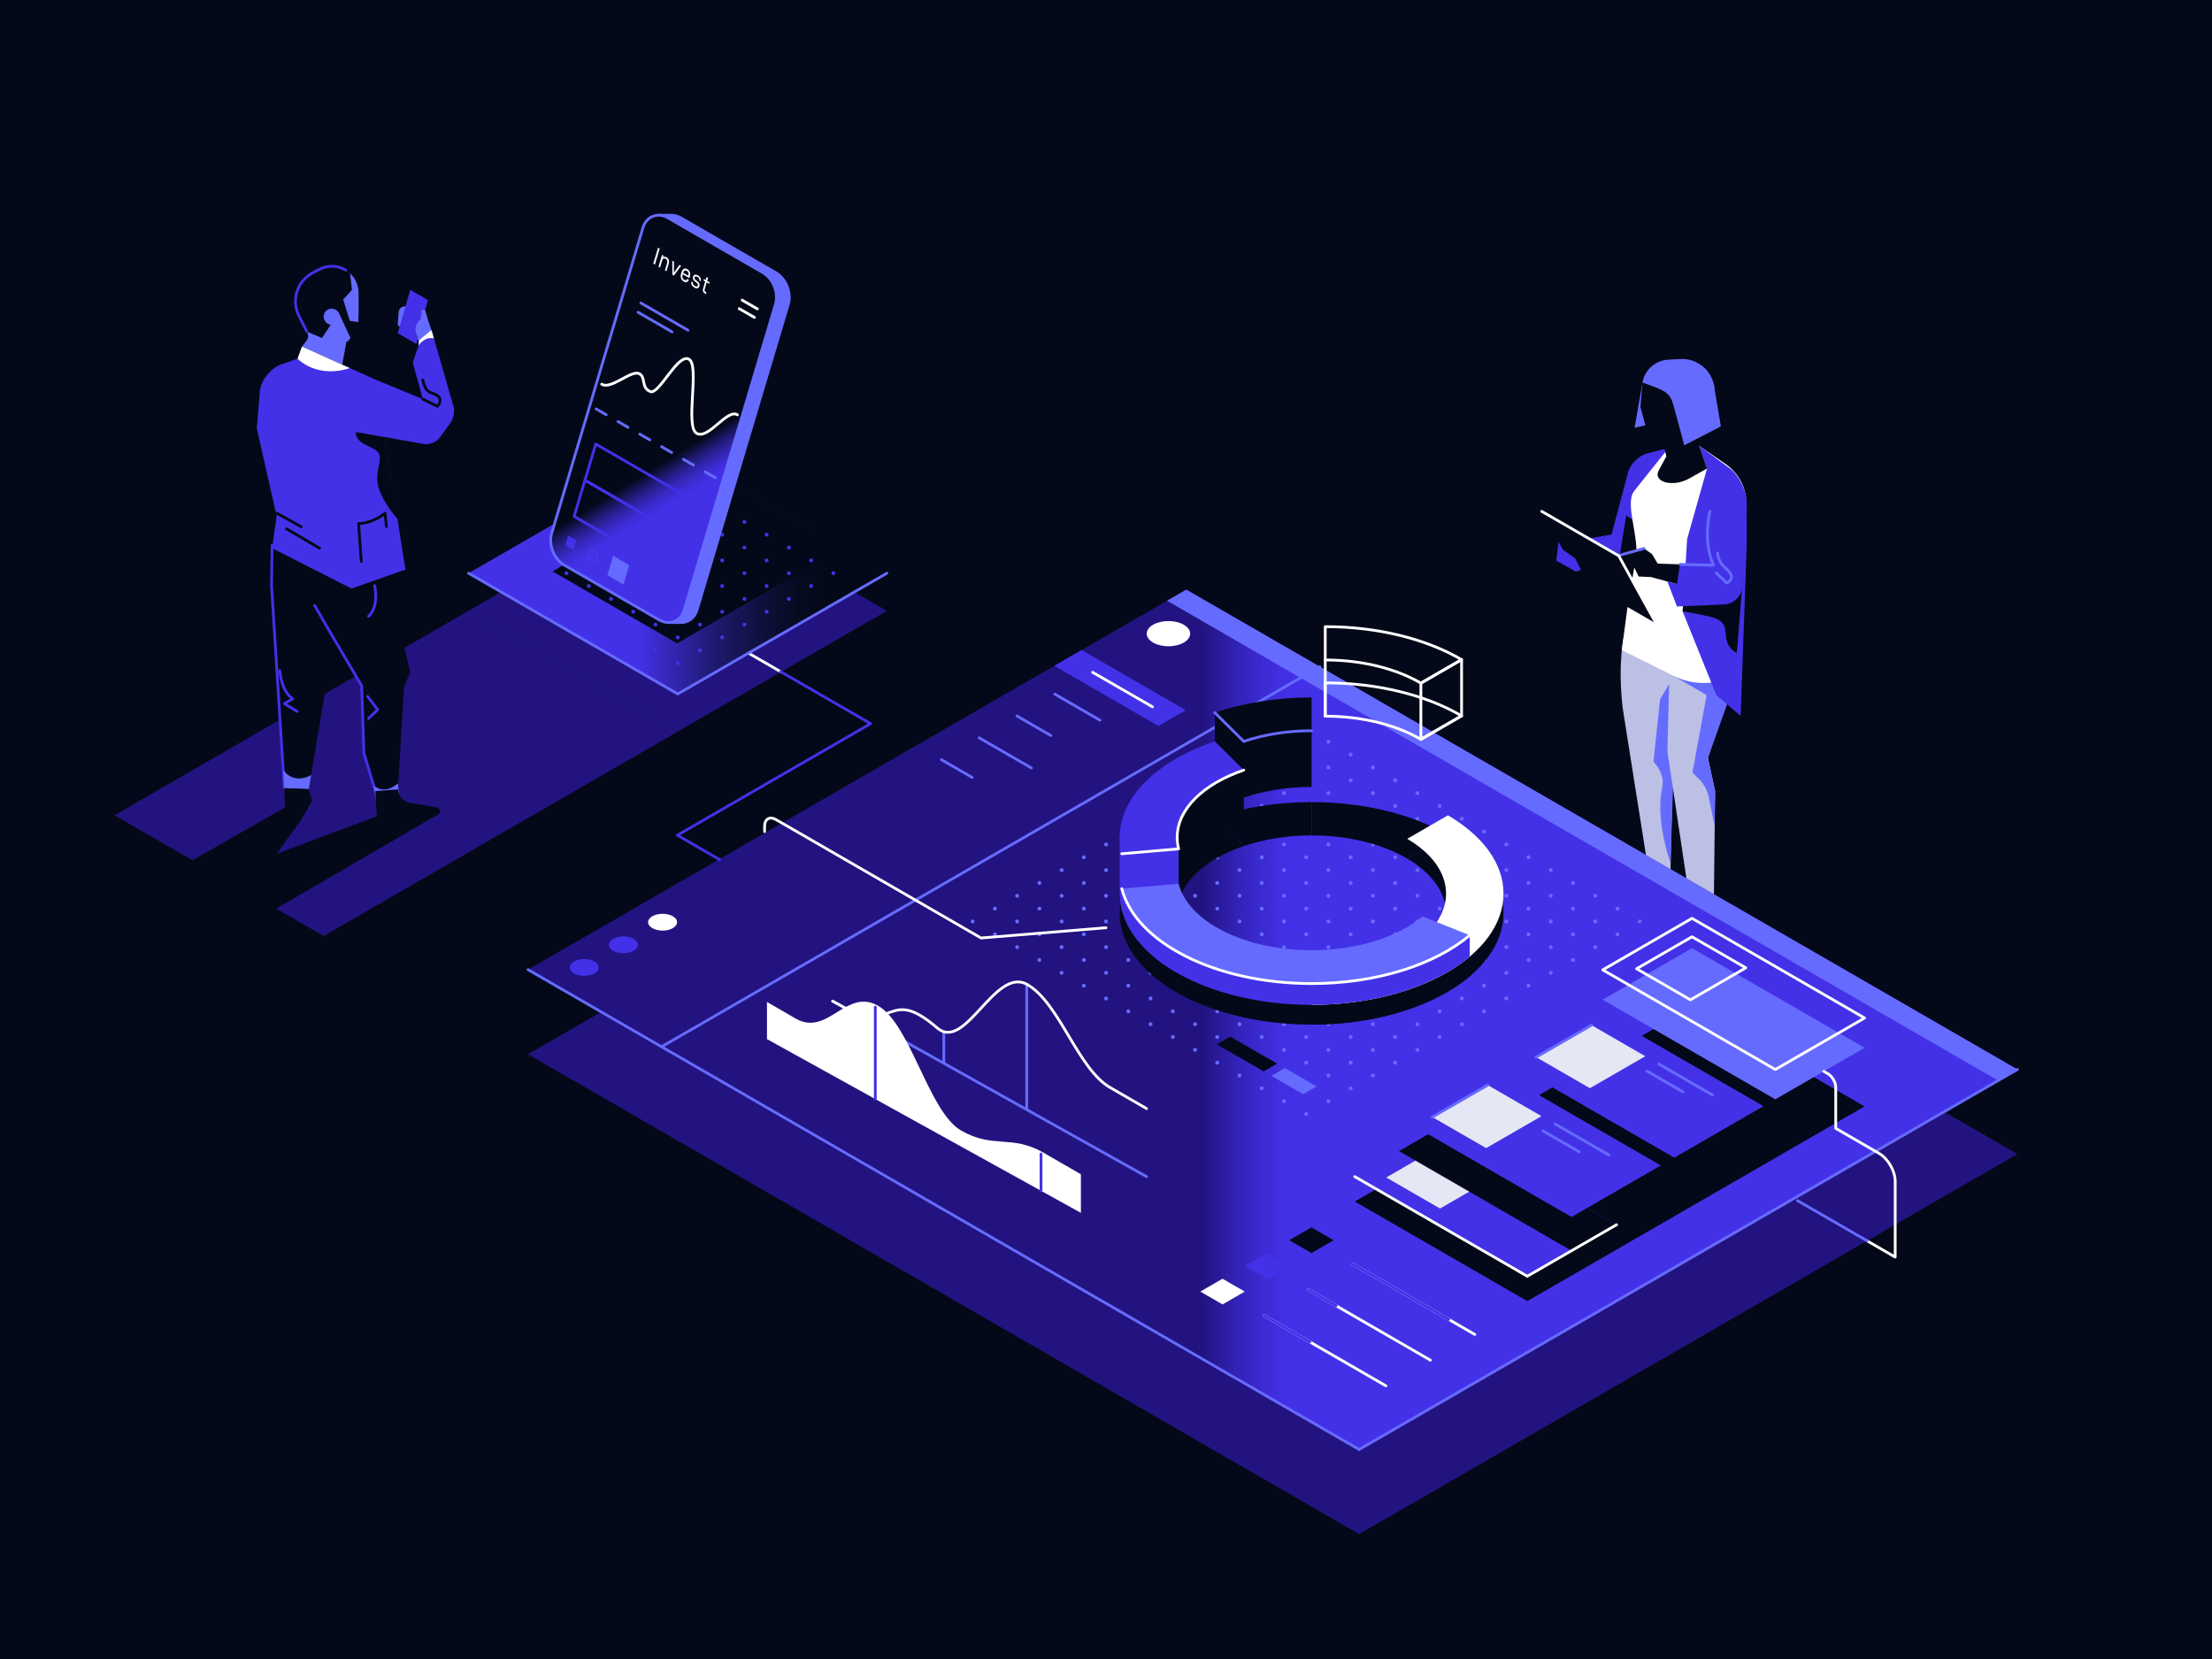 <?xml version="1.0" encoding="UTF-8"?>
<svg xmlns="http://www.w3.org/2000/svg" width="800" height="600" xmlns:xlink="http://www.w3.org/1999/xlink" viewBox="0 0 800 600">
  <defs>
    <linearGradient id="linear-gradient" x1="434.98" y1="368.74" x2="469.08" y2="368.74" gradientUnits="userSpaceOnUse">
      <stop offset="0" stop-color="#221380"/>
      <stop offset=".11" stop-color="#271892"/>
      <stop offset=".37" stop-color="#3322b7"/>
      <stop offset=".62" stop-color="#3c2ad2"/>
      <stop offset=".83" stop-color="#412fe2"/>
      <stop offset="1" stop-color="#4331e8"/>
    </linearGradient>
    <linearGradient id="linear-gradient-2" x1="230.92" y1="207.31" x2="382.2" y2="207.31" gradientUnits="userSpaceOnUse">
      <stop offset="0" stop-color="#4331e8"/>
      <stop offset=".05" stop-color="#4331e8" stop-opacity=".83"/>
      <stop offset=".13" stop-color="#4331e8" stop-opacity=".58"/>
      <stop offset=".2" stop-color="#4331e8" stop-opacity=".37"/>
      <stop offset=".28" stop-color="#4331e8" stop-opacity=".21"/>
      <stop offset=".34" stop-color="#4331e8" stop-opacity=".09"/>
      <stop offset=".4" stop-color="#4331e8" stop-opacity=".02"/>
      <stop offset=".45" stop-color="#4331e8" stop-opacity="0"/>
    </linearGradient>
    <linearGradient id="linear-gradient-3" x1="1453.1" y1="162.66" x2="1444.96" y2="175.83" gradientTransform="translate(1700) rotate(-180) scale(1 -1)" gradientUnits="userSpaceOnUse">
      <stop offset="0" stop-color="#040919"/>
      <stop offset=".05" stop-color="#080c28"/>
      <stop offset=".24" stop-color="#1a1762"/>
      <stop offset=".42" stop-color="#282092"/>
      <stop offset=".59" stop-color="#3427b7"/>
      <stop offset=".75" stop-color="#3c2cd2"/>
      <stop offset=".89" stop-color="#412fe2"/>
      <stop offset="1" stop-color="#4331e8"/>
    </linearGradient>
    <linearGradient id="linear-gradient-4" x1="1453.71" y1="78.83" x2="1453.7" y2="78.84" xlink:href="#linear-gradient-3"/>
  </defs>
  <g id="BG">
    <rect width="800" height="600" fill="#040919"/>
  </g>
  <g id="Dark">
    <g>
      <polygon points="491.54 524.23 217.45 365.99 190.96 381.28 491.54 554.83 729.62 417.37 703.12 402.08 491.54 524.23" fill="#221380"/>
      <g>
        <polygon points="429.04 213.24 190.96 350.69 491.54 524.23 729.62 386.78 429.04 213.24" fill="url(#linear-gradient)"/>
        <line x1="239.25" y1="378.57" x2="477.32" y2="241.12" fill="none" stroke="#666bff" stroke-linecap="round" stroke-linejoin="round"/>
        <polygon points="429.04 213.24 422.07 217.26 722.65 390.8 729.62 386.78 429.04 213.24" fill="#666bff"/>
        <line x1="491.54" y1="524.23" x2="190.96" y2="350.69" fill="none" stroke="#666bff" stroke-linecap="round" stroke-linejoin="round"/>
        <line x1="729.62" y1="386.78" x2="491.54" y2="524.23" fill="none" stroke="#666bff" stroke-linecap="round" stroke-linejoin="round"/>
      </g>
      <g>
        <circle cx="408.07" cy="328.62" r=".7" fill="#666bff"/>
        <circle cx="416.12" cy="333.26" r=".7" fill="#666bff"/>
        <circle cx="408.07" cy="337.91" r=".7" fill="#666bff"/>
        <circle cx="424.16" cy="337.91" r=".7" fill="#666bff"/>
        <circle cx="416.12" cy="342.55" r=".7" fill="#666bff"/>
        <circle cx="408.07" cy="347.19" r=".7" fill="#666bff"/>
        <circle cx="432.2" cy="342.55" r=".7" fill="#666bff"/>
        <circle cx="424.16" cy="347.19" r=".7" fill="#666bff"/>
        <circle cx="416.12" cy="351.83" r=".7" fill="#666bff"/>
        <circle cx="408.07" cy="356.48" r=".7" fill="#666bff"/>
        <circle cx="432.2" cy="351.83" r=".7" fill="#666bff"/>
        <circle cx="424.16" cy="356.48" r=".7" fill="#666bff"/>
        <circle cx="440.24" cy="347.19" r=".7" fill="#666bff"/>
        <circle cx="416.12" cy="361.12" r=".7" fill="#666bff"/>
        <circle cx="408.07" cy="365.76" r=".7" fill="#666bff"/>
        <circle cx="400.03" cy="333.26" r=".7" fill="#666bff"/>
        <circle cx="424.16" cy="319.34" r=".7" fill="#666bff"/>
        <circle cx="432.2" cy="323.98" r=".7" fill="#666bff"/>
        <circle cx="424.16" cy="328.62" r=".7" fill="#666bff"/>
        <circle cx="440.24" cy="328.62" r=".7" fill="#666bff"/>
        <circle cx="432.2" cy="333.26" r=".7" fill="#666bff"/>
        <circle cx="448.28" cy="333.26" r=".7" fill="#666bff"/>
        <circle cx="440.24" cy="337.91" r=".7" fill="#666bff"/>
        <circle cx="448.28" cy="342.55" r=".7" fill="#666bff"/>
        <circle cx="456.32" cy="337.91" r=".7" fill="#666bff"/>
        <circle cx="416.12" cy="323.98" r=".7" fill="#666bff"/>
        <circle cx="440.24" cy="319.34" r=".7" fill="#666bff"/>
        <circle cx="448.28" cy="323.98" r=".7" fill="#666bff"/>
        <circle cx="456.32" cy="328.62" r=".7" fill="#666bff"/>
        <circle cx="464.36" cy="333.26" r=".7" fill="#666bff"/>
        <circle cx="440.24" cy="356.48" r=".7" fill="#666bff"/>
        <circle cx="432.2" cy="361.12" r=".7" fill="#666bff"/>
        <circle cx="448.28" cy="351.83" r=".7" fill="#666bff"/>
        <circle cx="424.16" cy="365.76" r=".7" fill="#666bff"/>
        <circle cx="416.12" cy="370.41" r=".7" fill="#666bff"/>
        <circle cx="456.32" cy="347.19" r=".7" fill="#666bff"/>
        <circle cx="464.36" cy="342.55" r=".7" fill="#666bff"/>
        <circle cx="472.41" cy="337.91" r=".7" fill="#666bff"/>
        <circle cx="448.28" cy="361.12" r=".7" fill="#666bff"/>
        <circle cx="440.24" cy="365.76" r=".7" fill="#666bff"/>
        <circle cx="456.32" cy="356.48" r=".7" fill="#666bff"/>
        <circle cx="432.2" cy="370.41" r=".7" fill="#666bff"/>
        <circle cx="424.16" cy="375.05" r=".7" fill="#666bff"/>
        <circle cx="464.36" cy="351.83" r=".7" fill="#666bff"/>
        <circle cx="472.41" cy="347.19" r=".7" fill="#666bff"/>
        <circle cx="480.45" cy="342.55" r=".7" fill="#666bff"/>
        <circle cx="456.32" cy="365.76" r=".7" fill="#666bff"/>
        <circle cx="448.28" cy="370.41" r=".7" fill="#666bff"/>
        <circle cx="464.36" cy="361.12" r=".7" fill="#666bff"/>
        <circle cx="440.24" cy="375.05" r=".7" fill="#666bff"/>
        <circle cx="432.2" cy="379.69" r=".7" fill="#666bff"/>
        <circle cx="472.41" cy="356.48" r=".7" fill="#666bff"/>
        <circle cx="480.45" cy="351.83" r=".7" fill="#666bff"/>
        <circle cx="488.49" cy="347.19" r=".7" fill="#666bff"/>
        <circle cx="464.36" cy="370.41" r=".7" fill="#666bff"/>
        <circle cx="456.32" cy="375.05" r=".7" fill="#666bff"/>
        <circle cx="472.41" cy="365.76" r=".7" fill="#666bff"/>
        <circle cx="448.28" cy="379.69" r=".7" fill="#666bff"/>
        <circle cx="440.24" cy="384.33" r=".7" fill="#666bff"/>
        <circle cx="480.45" cy="361.12" r=".7" fill="#666bff"/>
        <circle cx="488.49" cy="356.48" r=".7" fill="#666bff"/>
        <circle cx="496.53" cy="351.83" r=".7" fill="#666bff"/>
        <circle cx="472.41" cy="375.05" r=".7" fill="#666bff"/>
        <circle cx="464.36" cy="379.69" r=".7" fill="#666bff"/>
        <circle cx="480.45" cy="370.41" r=".7" fill="#666bff"/>
        <circle cx="456.32" cy="384.33" r=".7" fill="#666bff"/>
        <circle cx="448.28" cy="388.98" r=".7" fill="#666bff"/>
        <circle cx="488.49" cy="365.76" r=".7" fill="#666bff"/>
        <circle cx="496.53" cy="361.12" r=".7" fill="#666bff"/>
        <circle cx="504.57" cy="356.48" r=".7" fill="#666bff"/>
        <circle cx="480.45" cy="379.69" r=".7" fill="#666bff"/>
        <circle cx="472.41" cy="384.33" r=".7" fill="#666bff"/>
        <circle cx="488.49" cy="375.05" r=".7" fill="#666bff"/>
        <circle cx="464.36" cy="388.98" r=".7" fill="#666bff"/>
        <circle cx="456.32" cy="393.62" r=".7" fill="#666bff"/>
        <circle cx="496.53" cy="370.41" r=".7" fill="#666bff"/>
        <circle cx="504.57" cy="365.76" r=".7" fill="#666bff"/>
        <circle cx="512.61" cy="361.12" r=".7" fill="#666bff"/>
        <circle cx="488.49" cy="384.33" r=".7" fill="#666bff"/>
        <circle cx="480.45" cy="388.98" r=".7" fill="#666bff"/>
        <circle cx="496.53" cy="379.69" r=".7" fill="#666bff"/>
        <circle cx="472.41" cy="393.62" r=".7" fill="#666bff"/>
        <circle cx="464.36" cy="398.26" r=".7" fill="#666bff"/>
        <circle cx="504.57" cy="375.05" r=".7" fill="#666bff"/>
        <circle cx="512.61" cy="370.41" r=".7" fill="#666bff"/>
        <circle cx="520.65" cy="365.76" r=".7" fill="#666bff"/>
        <circle cx="496.53" cy="388.98" r=".7" fill="#666bff"/>
        <circle cx="488.49" cy="393.62" r=".7" fill="#666bff"/>
        <circle cx="504.57" cy="384.33" r=".7" fill="#666bff"/>
        <circle cx="480.45" cy="398.26" r=".7" fill="#666bff"/>
        <circle cx="472.41" cy="402.9" r=".7" fill="#666bff"/>
        <circle cx="512.61" cy="379.69" r=".7" fill="#666bff"/>
        <circle cx="520.65" cy="375.05" r=".7" fill="#666bff"/>
        <circle cx="528.7" cy="370.41" r=".7" fill="#666bff"/>
        <circle cx="536.74" cy="365.76" r=".7" fill="#666bff"/>
        <circle cx="432.2" cy="314.69" r=".7" fill="#666bff"/>
        <circle cx="391.99" cy="337.91" r=".7" fill="#666bff"/>
        <circle cx="400.03" cy="342.55" r=".7" fill="#666bff"/>
        <circle cx="383.95" cy="342.55" r=".7" fill="#666bff"/>
        <circle cx="391.99" cy="347.19" r=".7" fill="#666bff"/>
        <circle cx="400.03" cy="351.83" r=".7" fill="#666bff"/>
        <circle cx="383.95" cy="351.83" r=".7" fill="#666bff"/>
        <circle cx="391.99" cy="356.48" r=".7" fill="#666bff"/>
        <circle cx="375.91" cy="347.19" r=".7" fill="#666bff"/>
        <circle cx="400.03" cy="361.12" r=".7" fill="#666bff"/>
        <circle cx="383.95" cy="333.26" r=".7" fill="#666bff"/>
        <circle cx="375.91" cy="337.91" r=".7" fill="#666bff"/>
        <circle cx="400.03" cy="323.98" r=".7" fill="#666bff"/>
        <circle cx="391.99" cy="328.62" r=".7" fill="#666bff"/>
        <circle cx="408.07" cy="319.34" r=".7" fill="#666bff"/>
        <circle cx="367.87" cy="342.55" r=".7" fill="#666bff"/>
        <circle cx="383.95" cy="314.69" r=".7" fill="#666bff"/>
        <circle cx="375.91" cy="319.34" r=".7" fill="#666bff"/>
        <circle cx="367.87" cy="323.98" r=".7" fill="#666bff"/>
        <circle cx="359.83" cy="328.62" r=".7" fill="#666bff"/>
        <circle cx="383.95" cy="323.98" r=".7" fill="#666bff"/>
        <circle cx="375.91" cy="328.62" r=".7" fill="#666bff"/>
        <circle cx="391.99" cy="319.34" r=".7" fill="#666bff"/>
        <circle cx="367.87" cy="333.26" r=".7" fill="#666bff"/>
        <circle cx="359.83" cy="337.91" r=".7" fill="#666bff"/>
        <circle cx="416.12" cy="314.69" r=".7" fill="#666bff"/>
        <circle cx="400.03" cy="305.41" r=".7" fill="#666bff"/>
        <circle cx="391.99" cy="310.05" r=".7" fill="#666bff"/>
        <circle cx="400.03" cy="314.69" r=".7" fill="#666bff"/>
        <circle cx="408.07" cy="310.05" r=".7" fill="#666bff"/>
        <circle cx="424.16" cy="310.05" r=".7" fill="#666bff"/>
        <circle cx="408.07" cy="300.76" r=".7" fill="#666bff"/>
        <circle cx="416.12" cy="305.41" r=".7" fill="#666bff"/>
        <circle cx="351.78" cy="333.26" r=".7" fill="#666bff"/>
        <circle cx="472.41" cy="291.48" r=".7" fill="#666bff"/>
        <circle cx="480.45" cy="296.12" r=".7" fill="#666bff"/>
        <circle cx="472.41" cy="300.76" r=".7" fill="#666bff"/>
        <circle cx="488.49" cy="300.76" r=".7" fill="#666bff"/>
        <circle cx="480.45" cy="305.41" r=".7" fill="#666bff"/>
        <circle cx="472.41" cy="310.05" r=".7" fill="#666bff"/>
        <circle cx="496.53" cy="305.41" r=".7" fill="#666bff"/>
        <circle cx="488.49" cy="310.05" r=".7" fill="#666bff"/>
        <circle cx="480.45" cy="314.69" r=".7" fill="#666bff"/>
        <circle cx="472.41" cy="319.34" r=".7" fill="#666bff"/>
        <circle cx="496.53" cy="314.69" r=".7" fill="#666bff"/>
        <circle cx="488.49" cy="319.34" r=".7" fill="#666bff"/>
        <circle cx="504.57" cy="310.05" r=".7" fill="#666bff"/>
        <circle cx="480.45" cy="323.98" r=".7" fill="#666bff"/>
        <circle cx="472.41" cy="328.62" r=".7" fill="#666bff"/>
        <circle cx="464.36" cy="296.12" r=".7" fill="#666bff"/>
        <circle cx="488.49" cy="282.19" r=".7" fill="#666bff"/>
        <circle cx="496.53" cy="286.84" r=".7" fill="#666bff"/>
        <circle cx="488.49" cy="291.48" r=".7" fill="#666bff"/>
        <circle cx="504.57" cy="291.48" r=".7" fill="#666bff"/>
        <circle cx="496.53" cy="296.12" r=".7" fill="#666bff"/>
        <circle cx="512.61" cy="296.12" r=".7" fill="#666bff"/>
        <circle cx="504.57" cy="300.76" r=".7" fill="#666bff"/>
        <circle cx="512.61" cy="305.41" r=".7" fill="#666bff"/>
        <circle cx="520.65" cy="300.76" r=".7" fill="#666bff"/>
        <circle cx="480.45" cy="286.84" r=".7" fill="#666bff"/>
        <circle cx="504.57" cy="282.19" r=".7" fill="#666bff"/>
        <circle cx="512.61" cy="286.84" r=".7" fill="#666bff"/>
        <circle cx="520.65" cy="291.48" r=".7" fill="#666bff"/>
        <circle cx="528.7" cy="296.12" r=".7" fill="#666bff"/>
        <circle cx="504.57" cy="319.34" r=".7" fill="#666bff"/>
        <circle cx="496.53" cy="323.98" r=".7" fill="#666bff"/>
        <circle cx="512.61" cy="314.69" r=".7" fill="#666bff"/>
        <circle cx="488.49" cy="328.62" r=".7" fill="#666bff"/>
        <circle cx="480.45" cy="333.26" r=".7" fill="#666bff"/>
        <circle cx="520.65" cy="310.05" r=".7" fill="#666bff"/>
        <circle cx="528.7" cy="305.41" r=".7" fill="#666bff"/>
        <circle cx="536.74" cy="300.76" r=".7" fill="#666bff"/>
        <circle cx="512.61" cy="323.98" r=".7" fill="#666bff"/>
        <circle cx="504.57" cy="328.62" r=".7" fill="#666bff"/>
        <circle cx="520.65" cy="319.34" r=".7" fill="#666bff"/>
        <circle cx="496.53" cy="333.26" r=".7" fill="#666bff"/>
        <circle cx="488.49" cy="337.91" r=".7" fill="#666bff"/>
        <circle cx="528.7" cy="314.69" r=".7" fill="#666bff"/>
        <circle cx="536.74" cy="310.05" r=".7" fill="#666bff"/>
        <circle cx="544.78" cy="305.41" r=".7" fill="#666bff"/>
        <circle cx="520.65" cy="328.62" r=".7" fill="#666bff"/>
        <circle cx="512.61" cy="333.26" r=".7" fill="#666bff"/>
        <circle cx="528.7" cy="323.98" r=".7" fill="#666bff"/>
        <circle cx="504.57" cy="337.91" r=".7" fill="#666bff"/>
        <circle cx="496.53" cy="342.55" r=".7" fill="#666bff"/>
        <circle cx="536.74" cy="319.34" r=".7" fill="#666bff"/>
        <circle cx="544.78" cy="314.69" r=".7" fill="#666bff"/>
        <circle cx="552.82" cy="310.05" r=".7" fill="#666bff"/>
        <circle cx="528.7" cy="333.26" r=".7" fill="#666bff"/>
        <circle cx="520.65" cy="337.91" r=".7" fill="#666bff"/>
        <circle cx="536.74" cy="328.62" r=".7" fill="#666bff"/>
        <circle cx="512.61" cy="342.55" r=".7" fill="#666bff"/>
        <circle cx="504.57" cy="347.19" r=".7" fill="#666bff"/>
        <circle cx="544.78" cy="323.98" r=".7" fill="#666bff"/>
        <circle cx="552.82" cy="319.34" r=".7" fill="#666bff"/>
        <circle cx="560.86" cy="314.69" r=".7" fill="#666bff"/>
        <circle cx="536.74" cy="337.91" r=".7" fill="#666bff"/>
        <circle cx="528.7" cy="342.55" r=".7" fill="#666bff"/>
        <circle cx="544.78" cy="333.26" r=".7" fill="#666bff"/>
        <circle cx="520.65" cy="347.19" r=".7" fill="#666bff"/>
        <circle cx="512.61" cy="351.83" r=".7" fill="#666bff"/>
        <circle cx="552.82" cy="328.62" r=".7" fill="#666bff"/>
        <circle cx="560.86" cy="323.98" r=".7" fill="#666bff"/>
        <circle cx="568.9" cy="319.34" r=".7" fill="#666bff"/>
        <circle cx="544.78" cy="342.55" r=".7" fill="#666bff"/>
        <circle cx="536.74" cy="347.19" r=".7" fill="#666bff"/>
        <circle cx="552.82" cy="337.91" r=".7" fill="#666bff"/>
        <circle cx="528.7" cy="351.83" r=".7" fill="#666bff"/>
        <circle cx="520.65" cy="356.48" r=".7" fill="#666bff"/>
        <circle cx="560.86" cy="333.26" r=".7" fill="#666bff"/>
        <circle cx="568.9" cy="328.62" r=".7" fill="#666bff"/>
        <circle cx="576.94" cy="323.98" r=".7" fill="#666bff"/>
        <circle cx="552.82" cy="347.19" r=".7" fill="#666bff"/>
        <circle cx="544.78" cy="351.83" r=".7" fill="#666bff"/>
        <circle cx="560.86" cy="342.55" r=".7" fill="#666bff"/>
        <circle cx="536.74" cy="356.48" r=".7" fill="#666bff"/>
        <circle cx="528.7" cy="361.12" r=".7" fill="#666bff"/>
        <circle cx="568.9" cy="337.91" r=".7" fill="#666bff"/>
        <circle cx="576.94" cy="333.26" r=".7" fill="#666bff"/>
        <circle cx="584.98" cy="328.62" r=".7" fill="#666bff"/>
        <circle cx="560.86" cy="351.83" r=".7" fill="#666bff"/>
        <circle cx="552.82" cy="356.48" r=".7" fill="#666bff"/>
        <circle cx="568.9" cy="347.19" r=".7" fill="#666bff"/>
        <circle cx="544.78" cy="361.12" r=".7" fill="#666bff"/>
        <circle cx="576.94" cy="342.55" r=".7" fill="#666bff"/>
        <circle cx="584.98" cy="337.91" r=".7" fill="#666bff"/>
        <circle cx="593.03" cy="333.26" r=".7" fill="#666bff"/>
        <circle cx="496.53" cy="277.55" r=".7" fill="#666bff"/>
        <circle cx="456.32" cy="300.76" r=".7" fill="#666bff"/>
        <circle cx="464.36" cy="305.41" r=".7" fill="#666bff"/>
        <circle cx="448.28" cy="305.41" r=".7" fill="#666bff"/>
        <circle cx="456.32" cy="310.05" r=".7" fill="#666bff"/>
        <circle cx="464.36" cy="314.69" r=".7" fill="#666bff"/>
        <circle cx="448.28" cy="314.69" r=".7" fill="#666bff"/>
        <circle cx="456.32" cy="319.34" r=".7" fill="#666bff"/>
        <circle cx="440.24" cy="310.05" r=".7" fill="#666bff"/>
        <circle cx="464.36" cy="323.98" r=".7" fill="#666bff"/>
        <circle cx="448.28" cy="296.12" r=".7" fill="#666bff"/>
        <circle cx="440.24" cy="300.76" r=".7" fill="#666bff"/>
        <circle cx="464.36" cy="286.84" r=".7" fill="#666bff"/>
        <circle cx="456.32" cy="291.48" r=".7" fill="#666bff"/>
        <circle cx="472.41" cy="282.19" r=".7" fill="#666bff"/>
        <circle cx="432.2" cy="305.41" r=".7" fill="#666bff"/>
        <circle cx="448.28" cy="277.55" r=".7" fill="#666bff"/>
        <circle cx="440.24" cy="282.19" r=".7" fill="#666bff"/>
        <circle cx="432.2" cy="286.84" r=".7" fill="#666bff"/>
        <circle cx="424.16" cy="291.48" r=".7" fill="#666bff"/>
        <circle cx="448.28" cy="286.84" r=".7" fill="#666bff"/>
        <circle cx="440.24" cy="291.48" r=".7" fill="#666bff"/>
        <circle cx="456.32" cy="282.19" r=".7" fill="#666bff"/>
        <circle cx="432.2" cy="296.12" r=".7" fill="#666bff"/>
        <circle cx="424.16" cy="300.76" r=".7" fill="#666bff"/>
        <circle cx="480.45" cy="277.55" r=".7" fill="#666bff"/>
        <circle cx="464.36" cy="268.27" r=".7" fill="#666bff"/>
        <circle cx="456.32" cy="272.91" r=".7" fill="#666bff"/>
        <circle cx="464.36" cy="277.55" r=".7" fill="#666bff"/>
        <circle cx="472.41" cy="272.91" r=".7" fill="#666bff"/>
        <circle cx="488.49" cy="272.91" r=".7" fill="#666bff"/>
        <circle cx="472.41" cy="263.62" r=".7" fill="#666bff"/>
        <circle cx="480.45" cy="268.27" r=".7" fill="#666bff"/>
        <circle cx="416.12" cy="296.12" r=".7" fill="#666bff"/>
      </g>
      <g>
        <g>
          <polygon points="381.29 240.81 418.96 262.56 428.85 256.84 391.18 235.09 381.29 240.81" fill="#4331e8"/>
          <line x1="416.81" y1="255.64" x2="395.17" y2="243.15" fill="none" stroke="#fff" stroke-linecap="round" stroke-linejoin="round"/>
          <line x1="397.83" y1="260.48" x2="381.49" y2="251.05" fill="none" stroke="#666bff" stroke-linecap="round" stroke-linejoin="round"/>
          <line x1="380.06" y1="266.02" x2="367.81" y2="258.95" fill="none" stroke="#666bff" stroke-linecap="round" stroke-linejoin="round"/>
          <line x1="373.03" y1="277.76" x2="354.13" y2="266.85" fill="none" stroke="#666bff" stroke-linecap="round" stroke-linejoin="round"/>
          <line x1="351.6" y1="281.18" x2="340.45" y2="274.74" fill="none" stroke="#666bff" stroke-linecap="round" stroke-linejoin="round"/>
        </g>
        <path d="M422.58,224.61c-4.34,0-7.86,2.04-7.86,4.56s3.52,4.56,7.86,4.56,7.86-2.04,7.86-4.56-3.52-4.56-7.86-4.56Z" fill="#fff"/>
        <path d="M211.31,346.85c-2.89,0-5.24,1.36-5.24,3.04s2.34,3.04,5.24,3.04,5.24-1.36,5.24-3.04-2.34-3.04-5.24-3.04Z" fill="#4331e8"/>
        <path d="M225.47,338.66c-2.89,0-5.24,1.36-5.24,3.04s2.34,3.04,5.24,3.04,5.24-1.36,5.24-3.04-2.34-3.04-5.24-3.04Z" fill="#4331e8"/>
        <path d="M239.63,330.48c-2.89,0-5.24,1.36-5.24,3.04s2.34,3.04,5.24,3.04,5.24-1.36,5.24-3.04-2.34-3.04-5.24-3.04Z" fill="#fff"/>
      </g>
      <g>
        <line x1="301.14" y1="362.08" x2="414.67" y2="425.54" fill="none" stroke="#666bff" stroke-linecap="round" stroke-linejoin="round"/>
        <line x1="371.33" y1="356.09" x2="371.33" y2="400.93" fill="none" stroke="#666bff" stroke-linecap="round" stroke-linejoin="round"/>
        <line x1="341.34" y1="373.13" x2="341.34" y2="384.33" fill="none" stroke="#666bff" stroke-linecap="round" stroke-linejoin="round"/>
        <path d="M414.67,400.93l-13.2-7.62c-11.68-6.74-18.23-30.48-29.91-37.22-11.68-6.74-22.37,24.49-32.59,15.69-18.04-15.54-15.38,2.54-33.52-7.35l-4.31-2.35" fill="none" stroke="#fff" stroke-linecap="round" stroke-linejoin="round"/>
        <g>
          <path d="M277.38,362.37l10.37,5.99c11.68,6.74,18.23-11.3,29.91-4.56,11.68,6.74,18.23,38.3,29.91,45.05,11.68,6.74,18.23,1.34,29.91,8.08l13.44,7.76v13.96l-113.53-62.84v-13.44Z" fill="#fff"/>
          <line x1="316.56" y1="364.23" x2="316.56" y2="397.49" fill="none" stroke="#4331e8" stroke-linecap="round" stroke-linejoin="round"/>
          <line x1="376.5" y1="417.37" x2="376.5" y2="430.67" fill="none" stroke="#4331e8" stroke-linecap="round" stroke-linejoin="round"/>
        </g>
      </g>
      <g>
        <g>
          <polygon points="245.11 250.98 181.25 214.11 169.47 220.91 245.11 264.58 320.75 220.91 308.97 214.11 245.11 250.98" fill="#221380"/>
          <line x1="270.7" y1="236.21" x2="282.31" y2="242.91" fill="none" stroke="#fff" stroke-linecap="round" stroke-linejoin="round"/>
          <polygon points="245.11 163.64 169.47 207.31 245.11 250.98 320.75 207.31 245.11 163.64" fill="url(#linear-gradient-2)"/>
          <polygon points="259.71 172.07 199.82 206.65 244.9 232.68 304.79 198.1 259.71 172.07" fill="#040919"/>
          <polyline points="169.47 207.31 245.11 250.98 320.75 207.31" fill="none" stroke="#666bff" stroke-linecap="round" stroke-linejoin="round"/>
          <g>
            <circle cx="245.11" cy="202.67" r=".7" fill="#4331e8"/>
            <circle cx="253.15" cy="207.31" r=".7" fill="#4331e8"/>
            <circle cx="245.11" cy="211.95" r=".7" fill="#4331e8"/>
            <circle cx="261.19" cy="211.95" r=".7" fill="#4331e8"/>
            <circle cx="253.15" cy="216.6" r=".7" fill="#4331e8"/>
            <circle cx="245.11" cy="221.24" r=".7" fill="#4331e8"/>
            <circle cx="269.23" cy="216.6" r=".7" fill="#4331e8"/>
            <circle cx="261.19" cy="221.24" r=".7" fill="#4331e8"/>
            <circle cx="253.15" cy="225.88" r=".7" fill="#4331e8"/>
            <circle cx="245.11" cy="230.53" r=".7" fill="#4331e8"/>
            <circle cx="269.23" cy="225.88" r=".7" fill="#4331e8"/>
            <circle cx="261.19" cy="230.53" r=".7" fill="#4331e8"/>
            <circle cx="277.27" cy="221.24" r=".7" fill="#4331e8"/>
            <circle cx="253.15" cy="235.17" r=".7" fill="#4331e8"/>
            <circle cx="245.11" cy="239.81" r=".7" fill="#4331e8"/>
            <circle cx="237.07" cy="207.31" r=".7" fill="#4331e8"/>
            <circle cx="261.19" cy="193.38" r=".7" fill="#4331e8"/>
            <circle cx="269.23" cy="198.03" r=".7" fill="#4331e8"/>
            <circle cx="261.19" cy="202.67" r=".7" fill="#4331e8"/>
            <circle cx="277.27" cy="202.67" r=".7" fill="#4331e8"/>
            <circle cx="269.23" cy="207.31" r=".7" fill="#4331e8"/>
            <circle cx="285.32" cy="207.31" r=".7" fill="#4331e8"/>
            <circle cx="277.27" cy="211.95" r=".7" fill="#4331e8"/>
            <circle cx="285.32" cy="216.6" r=".7" fill="#4331e8"/>
            <circle cx="293.36" cy="211.95" r=".7" fill="#4331e8"/>
            <circle cx="253.15" cy="198.03" r=".7" fill="#4331e8"/>
            <circle cx="277.27" cy="193.38" r=".7" fill="#4331e8"/>
            <circle cx="285.32" cy="198.03" r=".7" fill="#4331e8"/>
            <circle cx="293.36" cy="202.67" r=".7" fill="#4331e8"/>
            <circle cx="301.4" cy="207.31" r=".7" fill="#4331e8"/>
            <circle cx="269.23" cy="188.74" r=".7" fill="#4331e8"/>
            <circle cx="229.03" cy="211.95" r=".7" fill="#4331e8"/>
            <circle cx="237.07" cy="216.6" r=".7" fill="#4331e8"/>
            <circle cx="220.98" cy="216.6" r=".7" fill="#4331e8"/>
            <circle cx="229.03" cy="221.24" r=".7" fill="#4331e8"/>
            <circle cx="237.07" cy="225.88" r=".7" fill="#4331e8"/>
            <circle cx="220.98" cy="225.88" r=".7" fill="#4331e8"/>
            <circle cx="229.03" cy="230.53" r=".7" fill="#4331e8"/>
            <circle cx="212.94" cy="221.24" r=".7" fill="#4331e8"/>
            <circle cx="237.07" cy="235.17" r=".7" fill="#4331e8"/>
            <circle cx="220.98" cy="207.31" r=".7" fill="#4331e8"/>
            <circle cx="212.94" cy="211.95" r=".7" fill="#4331e8"/>
            <circle cx="237.07" cy="198.03" r=".7" fill="#4331e8"/>
            <circle cx="229.03" cy="202.67" r=".7" fill="#4331e8"/>
            <circle cx="245.11" cy="193.38" r=".7" fill="#4331e8"/>
            <circle cx="204.9" cy="216.6" r=".7" fill="#4331e8"/>
            <circle cx="220.98" cy="188.74" r=".7" fill="#4331e8"/>
            <circle cx="212.94" cy="193.38" r=".7" fill="#4331e8"/>
            <circle cx="204.9" cy="198.03" r=".7" fill="#4331e8"/>
            <circle cx="196.86" cy="202.67" r=".7" fill="#4331e8"/>
            <circle cx="220.98" cy="198.03" r=".7" fill="#4331e8"/>
            <circle cx="212.94" cy="202.67" r=".7" fill="#4331e8"/>
            <circle cx="229.03" cy="193.38" r=".7" fill="#4331e8"/>
            <circle cx="204.9" cy="207.31" r=".7" fill="#4331e8"/>
            <circle cx="196.86" cy="211.95" r=".7" fill="#4331e8"/>
            <circle cx="253.15" cy="188.74" r=".7" fill="#4331e8"/>
            <circle cx="237.07" cy="179.46" r=".7" fill="#4331e8"/>
            <circle cx="229.03" cy="184.1" r=".7" fill="#4331e8"/>
            <circle cx="237.07" cy="188.74" r=".7" fill="#4331e8"/>
            <circle cx="245.11" cy="184.1" r=".7" fill="#4331e8"/>
            <circle cx="261.19" cy="184.1" r=".7" fill="#4331e8"/>
            <circle cx="245.11" cy="174.81" r=".7" fill="#4331e8"/>
            <circle cx="253.15" cy="179.46" r=".7" fill="#4331e8"/>
            <circle cx="188.82" cy="207.31" r=".7" fill="#4331e8"/>
          </g>
        </g>
        <polyline points="282.31 242.91 314.88 261.71 244.98 302.07 260.29 310.91" fill="none" stroke="#4331e8" stroke-linecap="round" stroke-linejoin="round"/>
        <g>
          <path d="M204.17,192.9l32.99-110.48c.26-.86,.64-1.61,1.12-2.24l-.06-2.34h4.63c1.1,0,2.26,.31,3.39,.96l34.28,19.79c3.76,2.17,5.81,7.34,4.57,11.5l-32.99,110.48c-.87,2.91-3.13,4.57-5.69,4.57h-4.63s-.04-1.7-.04-1.7l-32.99-19.05c-3.76-2.17-5.81-7.34-4.57-11.5Z" fill="#666bff" stroke="#666bff" stroke-linecap="round" stroke-linejoin="round"/>
          <path d="M275.88,98.59c3.76,2.17,5.81,7.34,4.57,11.5l-32.99,110.48c-1.24,4.16-5.33,5.78-9.09,3.61l-34.28-19.79c-3.76-2.17-5.81-7.34-4.57-11.5l32.99-110.48c1.24-4.16,5.33-5.78,9.09-3.61l34.28,19.79Z" fill="url(#linear-gradient-3)" stroke="#666bff" stroke-linecap="round" stroke-linejoin="round"/>
          <line x1="246.33" y1="78.85" x2="246.24" y2="78.8" fill="url(#linear-gradient-4)" stroke="#666bff" stroke-linecap="round" stroke-linejoin="round"/>
          <g>
            <polygon points="215.28 203.45 212.37 201.75 213.42 198.26 216.32 199.96 215.28 203.45" fill="#666bff"/>
            <g>
              <polygon points="225.49 211.41 219.68 208.01 221.76 201.02 227.57 204.42 225.49 211.41" fill="#666bff"/>
              <polygon points="215.28 203.45 212.37 201.75 213.42 198.26 216.32 199.96 215.28 203.45" fill="#4331e8"/>
              <polygon points="207.37 198.89 204.47 197.19 205.51 193.7 208.41 195.4 207.37 198.89" fill="#4331e8"/>
              <polygon points="233.88 214.2 230.98 212.5 232.02 209.01 234.93 210.71 233.88 214.2" fill="#4331e8"/>
              <polygon points="241.79 218.77 238.89 217.07 239.93 213.58 242.83 215.28 241.79 218.77" fill="#4331e8"/>
            </g>
            <g>
              <path d="M238.59,89.92l-1.73,5.79-.6-.35,1.73-5.79,.6,.35Z" fill="#fff"/>
              <path d="M239.98,92.47l-.17,.58c.18-.14,.38-.21,.59-.21s.44,.07,.67,.2c.4,.23,.66,.55,.8,.97s.12,.88-.03,1.4l-.81,2.7-.56-.32,.78-2.61c.11-.36,.12-.68,.03-.95-.09-.27-.27-.48-.54-.63-.28-.16-.54-.19-.77-.07-.23,.12-.4,.36-.51,.73l-.75,2.52-.56-.32,1.28-4.3,.55,.32Z" fill="#fff"/>
              <path d="M243.73,94.63v3.99s2-2.83,2-2.83l.6,.35-2.61,3.53-.54-.31-.04-5.06,.6,.34Z" fill="#fff"/>
              <path d="M246.9,99.23c-.28,.93-.08,1.59,.6,1.98,.26,.15,.48,.19,.67,.12,.19-.07,.32-.22,.39-.46v-.03s.56,.32,.56,.32v.03c-.09,.27-.22,.48-.4,.63-.18,.15-.39,.23-.63,.24s-.51-.07-.79-.23c-.49-.28-.82-.68-.99-1.19-.17-.51-.16-1.1,.04-1.77l.1-.34c.2-.66,.48-1.09,.85-1.3,.37-.2,.79-.17,1.26,.1,.46,.27,.77,.64,.94,1.12,.17,.48,.16,1.03-.03,1.64l-.15,.5-2.41-1.39v.03Zm.16-.57l1.85,1.07,.02-.08c.12-.39,.12-.73,.02-1.02-.1-.29-.3-.51-.59-.68-.29-.16-.54-.19-.76-.08-.22,.11-.4,.37-.54,.78Z" fill="#fff"/>
              <path d="M250.07,101.83v-.03s.54,.31,.54,.31v.02c-.07,.23-.05,.45,.06,.67,.11,.22,.32,.42,.63,.6,.28,.16,.52,.23,.71,.21,.2-.03,.33-.15,.39-.37,.06-.18,.04-.36-.05-.52-.09-.16-.25-.33-.5-.51l-.46-.35c-.36-.27-.59-.55-.71-.84-.12-.29-.13-.6-.03-.94,.12-.4,.33-.64,.65-.72s.68,0,1.1,.24c.44,.25,.75,.57,.93,.94,.18,.37,.21,.76,.1,1.15v.03s-.54-.31-.54-.31v-.03c.08-.23,.05-.45-.06-.66-.12-.21-.31-.39-.59-.55-.28-.16-.51-.23-.68-.2-.17,.03-.29,.15-.35,.36-.05,.18-.04,.34,.03,.49,.07,.15,.23,.31,.46,.49l.49,.38c.36,.27,.6,.56,.73,.85,.13,.29,.14,.62,.03,.96-.13,.42-.35,.67-.68,.75-.33,.08-.72,0-1.17-.27-.45-.26-.76-.58-.94-.96-.18-.38-.21-.78-.08-1.19Z" fill="#fff"/>
              <path d="M254.86,104.61c-.07,.23-.08,.43-.02,.58,.05,.15,.18,.28,.37,.39l.28,.16-.19,.62-.37-.22c-.67-.39-.88-.99-.64-1.81l.75-2.53-.59-.34,.16-.54,.59,.34,.28-.93,.65,.03-.37,1.23,.89,.52-.16,.54-.89-.52-.74,2.48Z" fill="#fff"/>
            </g>
            <g>
              <line x1="268.41" y1="108.55" x2="273.91" y2="111.72" fill="none" stroke="#fff" stroke-linecap="round" stroke-linejoin="round"/>
              <line x1="267.35" y1="111.63" x2="272.85" y2="114.8" fill="none" stroke="#fff" stroke-linecap="round" stroke-linejoin="round"/>
            </g>
            <polygon points="211.55 173.68 248.63 195.09 252.54 182 215.46 160.6 211.55 173.68" fill="none" stroke="#4331e8" stroke-linecap="round" stroke-linejoin="round"/>
            <polygon points="207.64 186.77 244.73 208.18 248.63 195.09 211.55 173.68 207.64 186.77" fill="none" stroke="#4331e8" stroke-linecap="round" stroke-linejoin="round"/>
            <g>
              <path d="M217.61,138.94c3.31,2.1,10.43-5.05,13.45-3.84,2.66,1.07,.61,5.06,4.11,6.51,3.17,1.31,9.91-13.9,13.97-11.72s-1.49,24.36,2.79,26.82,11.01-9.03,14.79-6.69" fill="none" stroke="#fff" stroke-linecap="round" stroke-linejoin="round"/>
              <line x1="215.61" y1="147.89" x2="219.24" y2="149.99" fill="none" stroke="#666bff" stroke-linecap="round" stroke-linejoin="round"/>
              <line x1="223.5" y1="152.45" x2="227.13" y2="154.54" fill="none" stroke="#666bff" stroke-linecap="round" stroke-linejoin="round"/>
              <line x1="231.39" y1="157" x2="235.02" y2="159.1" fill="none" stroke="#666bff" stroke-linecap="round" stroke-linejoin="round"/>
              <line x1="239.28" y1="161.56" x2="242.91" y2="163.65" fill="none" stroke="#666bff" stroke-linecap="round" stroke-linejoin="round"/>
              <line x1="247.17" y1="166.11" x2="250.8" y2="168.21" fill="none" stroke="#666bff" stroke-linecap="round" stroke-linejoin="round"/>
              <line x1="255.06" y1="170.67" x2="258.69" y2="172.76" fill="none" stroke="#666bff" stroke-linecap="round" stroke-linejoin="round"/>
              <line x1="231.77" y1="109.57" x2="248.83" y2="119.43" fill="none" stroke="#666bff" stroke-linecap="round" stroke-linejoin="round"/>
              <line x1="230.76" y1="112.94" x2="243.04" y2="120.03" fill="none" stroke="#666bff" stroke-linecap="round" stroke-linejoin="round"/>
            </g>
          </g>
        </g>
      </g>
      <polygon points="245.11 264.58 117.05 338.51 41.41 294.84 169.47 220.91 245.11 264.58" fill="#221380"/>
      <g>
        <polygon points="158.18 294.7 86.32 336.55 58.39 317.55 107.85 289.27 109.09 296.26 100.05 308.78 139.69 293.95 158.18 294.7" fill="#040919"/>
        <path d="M95.16,137.77l-13.82,26.74c-1.4,2.71-1.32,5.95,.1,8.66l7.95,30,2.75,1.1,4.2-4.71,2.75,4.3,.44-10.43-5.56-24.11,13.62-19.98-12.44-11.57Z" fill="#040919"/>
        <path d="M98.41,197.23l21.48,10.92c4.54,2.31,10.7,3.6,14.49,.2l4.55-4.08,9.47,38.91-2.25,5.08-2.24,37.24-8.18,.62-4.13-13.76-.8-24.32-12.29-20.89-.78,22.08-6.05,36.18-8.86-.36-4.63-73.24,.2-14.58Z" fill="#040919"/>
        <polyline points="102.84 285.05 98.2 211.81 98.41 197.23" fill="none" stroke="#4331e8" stroke-linecap="round" stroke-linejoin="round"/>
        <polyline points="135.74 286.11 131.61 272.36 130.81 248.04 118.52 227.15" fill="none" stroke="#4331e8" stroke-linecap="round" stroke-linejoin="round"/>
        <path d="M143.91,283.3l.32,3.66-8.36,2.32-.72-5.13c2.9,2.17,5.92,1.65,8.77-.85Z" fill="#666bff"/>
        <path d="M112.56,280.26s-5.92,3.87-10.14-1.79l.42,6.58,8.86,.36,.86-5.15Z" fill="#666bff"/>
        <path d="M135.48,211.81s1.85,7.19-2.18,11.11" fill="none" stroke="#4331e8" stroke-linecap="round" stroke-linejoin="round"/>
        <path d="M112.85,289.63l-3.76,6.63c-1.47,2.6-5.87,2.35-5.95-.4l-.3-10.81,8.86,.36,1.16,4.22Z" fill="#040919"/>
        <path d="M148.25,290.38l9.67,1.61c.72,.14,1.25,.77,1.25,1.51,0,.58-.42,1.06-.99,1.2l-17.54,3.7c-2.1,.51-4.04-.41-4.24-2.67l-.49-5.5-.17-4.12,8.18-.62c.17,2.42,1.95,4.43,4.34,4.89Z" fill="#040919"/>
        <path d="M127.09,212.84l-28.68-14.58,1.64-11.66-7.18-31.69,1.18-13.99c.61-3.75,4.04-7.85,7.63-9.11l5.92-2.08,18.92,3.39,9.39,4.23,8.55,54.93,2.17,13.7-19.53,6.88Z" fill="#4331e8"/>
        <path d="M128.87,156.2s-1.59,2.66,5.04,5.5c5.73,2.46,2.68,4.89,2.49,11.29s7.51,14.85,7.51,14.85l-4.72-29.78-10.32-1.86Z" fill="#040919"/>
        <path d="M144.17,112.88c.06-.82,.56-1.53,1.31-1.86s1.62-.21,2.26,.3l6.82,5.48-1.62,7.27-9.1-6.47,.33-4.72Z" fill="#666bff"/>
        <polygon points="150.61 124.41 154.76 108.51 148.38 104.83 143.84 120.5 150.61 124.41" fill="#4331e8"/>
        <g>
          <path d="M135.9,137.34l17.03,7.02-3.63-13.21,2.31-6.9c1.85-2.15,3.94-2.18,5.32-1.85l7.08,24.56c.5,1.72,.05,4.31-.99,5.77l-3.89,5.44c-1.21,1.69-3.88,2.78-5.92,2.41l-8.51-1.53-15.83-2.85c-8.04-12.33-1.23-18.86,7.04-18.86Z" fill="#4331e8"/>
          <path d="M151.6,124.25l-.08-1.17-.99-2.57c-.54-1.4-.26-2.97,.72-4.11l.92-1.06,.32-3.39,1.26,.26,1.18,3.95,1.3,3.78,.69,2.46c-1.38-.33-3.47-.3-5.32,1.85Z" fill="#666bff"/>
          <path d="M156.04,119.37l-4.51,3.71-.17,1.9s2.16-3.45,5.57-2.58l-.89-3.03Z" fill="#fff"/>
        </g>
        <path d="M130.66,203l-.98-13.66c5.28-.08,9.57-3.72,9.57-3.72l.51,4.84" fill="none" stroke="#040919" stroke-linecap="round" stroke-linejoin="round"/>
        <path d="M115.53,97.4c2.99-1.58,6.59-1.47,9.49,.27,2.9,1.75,4.67,4.88,4.67,8.26v14.11c0,1.21-.95,2.49-2.11,2.84l-2.3,.7-1.5,8.29-14.55-6.55c1.66-2.23,2.98-3.04,1.7-5.55l-2.78-5.49c-2.88-5.69-.7-12.63,4.94-15.6l2.44-1.29Z" fill="#666bff"/>
        <path d="M113.09,98.69l2.44-1.29c2.99-1.58,6.59-1.47,9.49,.27,.57,.35,1.1,.75,1.58,1.19l.69,5.96-3.17,3.55,2.39,7.67,3.07,.47,.1-2.44,1.35,2.28-.58,4.34c-.54,4.08-4.68,2.73-4.68,2.73l1-1.19-4.25-9.09-6.08,9.09-5.45-2.3c-.03-.06-.04-.11-.07-.17l-2.78-5.49c-2.88-5.69-.7-12.63,4.94-15.6Z" fill="#040919"/>
        <path d="M110.92,119.78l-2.78-5.49c-2.88-5.69-.7-12.63,4.94-15.6l2.44-1.29c2.99-1.58,6.59-1.47,9.49,.27" fill="none" stroke="#4331e8" stroke-linecap="round" stroke-linejoin="round"/>
        <path d="M152.93,144.36l5.25,2.57s2.24-2.2,0-3.84c-2.24-1.64-3.97-.13-5.25-5.67" fill="none" stroke="#040919" stroke-linecap="round" stroke-linejoin="round"/>
        <path d="M126.51,133.11s-10.63,4.23-18.92-3.39l1.62-4.4,17.29,7.79Z" fill="#fff"/>
        <line x1="103.6" y1="191.24" x2="115.58" y2="198.28" fill="none" stroke="#040919" stroke-linecap="round" stroke-linejoin="round"/>
        <line x1="100.05" y1="185.57" x2="108.96" y2="190.51" fill="none" stroke="#040919" stroke-linecap="round" stroke-linejoin="round"/>
        <circle cx="119.96" cy="114.54" r="2.91" fill="#666bff"/>
        <path d="M101.2,242.59s.37,7.13,4.66,10.15l-3.02,1.74,4.65,2.83" fill="none" stroke="#4331e8" stroke-linecap="round" stroke-linejoin="round"/>
        <polyline points="132.95 251.87 136.59 256.71 133.3 259.82" fill="none" stroke="#4331e8" stroke-linecap="round" stroke-linejoin="round"/>
        <line x1="113.79" y1="218.97" x2="118.52" y2="227.15" fill="none" stroke="#4331e8" stroke-linecap="round" stroke-linejoin="round"/>
      </g>
      <path d="M400,335.53l-45.19,3.71-74.14-42.81c-2.28-1.32-4.14-.24-4.14,2.39v1.91" fill="none" stroke="#fff" stroke-linecap="round" stroke-linejoin="round"/>
      <g>
        <line x1="489.33" y1="457.2" x2="533.39" y2="482.63" fill="none" stroke="#fff" stroke-linecap="round" stroke-linejoin="round"/>
        <polygon points="474.31 443.9 466.27 448.54 474.31 453.19 482.36 448.54 474.31 443.9" fill="#040919"/>
        <polygon points="458.23 453.19 450.19 457.83 458.23 462.47 466.27 457.83 458.23 453.19" fill="#4331e8"/>
        <polygon points="442.15 462.47 434.11 467.12 442.15 471.76 450.19 467.12 442.15 462.47" fill="#fff"/>
        <line x1="473.25" y1="466.48" x2="517.31" y2="491.92" fill="none" stroke="#fff" stroke-linecap="round" stroke-linejoin="round"/>
        <line x1="457.17" y1="475.77" x2="501.22" y2="501.2" fill="none" stroke="#fff" stroke-linecap="round" stroke-linejoin="round"/>
        <line x1="489.33" y1="457.2" x2="523.95" y2="477.18" fill="none" stroke="#4331e8" stroke-linecap="round" stroke-linejoin="round"/>
        <line x1="473.25" y1="466.48" x2="483.22" y2="472.24" fill="none" stroke="#4331e8" stroke-linecap="round" stroke-linejoin="round"/>
        <line x1="457.17" y1="475.77" x2="473.71" y2="485.32" fill="none" stroke="#4331e8" stroke-linecap="round" stroke-linejoin="round"/>
      </g>
      <g>
        <polygon points="591.17 154.71 594.03 138.34 598.51 138.34 601.68 152.29 591.17 154.71" fill="#666bff"/>
        <polygon points="617.22 266.73 629.53 258.93 629.17 244.05 617.22 236.13 617.22 266.73" fill="#040919"/>
        <g>
          <path d="M600.99,174.67l-9.36,27.07-21.68-1.35-3.74,3.16-3.37-.79,.84-6.79,2.88,.17,16.28-2.81,5.96-22.49c.79-2.99,3.89-6.07,6.89-6.84l8.61-2.22,4.12,7.13-7.42,5.76Z" fill="#4331e8"/>
          <polygon points="588.12 186.42 578.27 248.25 596.33 256.91 598.95 193.88 588.12 186.42" fill="#040919"/>
          <path d="M595.28,309.22l-8.22-51.91c-.79-4.99-1.15-13.21-.8-18.25l.28-3.94,.56-4.21h12.39s7.64,7.31,7.64,7.31l-3.68,25.29,1.61,10.8-.91,40.03-8.87-5.12Z" fill="#bcc0e5"/>
          <path d="M606.37,242.95l-5.97,9.91-2.4,22.59s4.24,4.26,3.19,9.09c-1.59,7.33-.55,17.02,3.01,27.7" fill="#666bff"/>
          <path d="M625.56,230.91c1.45,7.79,.97,15.85-1.48,23.43l-6.38,19.78,2.59,12.02-.42,37.27-9.96-5.75-6.86-45.89,.86-34.94,7.56-5.92h14.1Z" fill="#bcc0e5"/>
          <path d="M605.37,244.48l11.85,6.94-5.12,27.98,2.65,2.65c1.36,1.36,2.78,4.01,3.17,5.89l2.17,10.6,.19-12.42-2.59-12.02,8.48-23.73-3.71-8.41-17.1,2.5Z" fill="#666bff"/>
          <path d="M591.63,201.74c1.29-7.66-4.18-19.68-.58-24.2l11.47-14.39,7.59-4.93,13.91,9.54c4.46,3.06,7.25,8.03,7.53,13.43l.17,3.22-12.79,2.58,.84,20.65,3.41,14.08,1.35,4.69c1.73,6.03,2.23,12.3,1.55,18.48-6.62,2.97-14.22,2.82-20.71-.41l-18.83-9.37,1.96-14.73,3.13-18.65Z" fill="#fff"/>
          <path d="M625.95,169.64c3.17,2.63,5.77,8.16,5.77,12.29v15.18l-2.19,61.82-8.78-7.5-2.47-6.14-9.73-24.16,1.62-26.15,7.21-25.54-2.88-8.2,11.45,8.41Z" fill="#4331e8"/>
          <path d="M608.55,221.12s5.01,.74,10.01,1.96,5.37,3.21,5.64,6.93c.36,4.84,3.96,6.12,3.96,6.12l2.1-26.34-21.13,4.94-.59,6.39Z" fill="#040919"/>
          <path d="M584.48,201.16l10.13-2.8,2.85,2.03,2.07,3.45,22.13,.75c-3.02-7-2.72-17.59-2.72-17.59l12.79-2.58-2.49,27.38c-.12,1.35-.84,2.58-1.95,3.36s-2.52,1.02-3.83,.67l-26.4-7.14-4.42-.18-3.22-6.61-4.46,.68-.47-1.4Z" fill="#040919"/>
          <line x1="594.61" y1="198.36" x2="584.48" y2="201.16" fill="none" stroke="#666bff" stroke-linecap="round" stroke-linejoin="round"/>
          <polygon points="585.46 201.03 557.59 184.94 571.09 209.41 598.95 225.5 585.46 201.03" fill="#040919"/>
          <polyline points="598.95 225.5 585.46 201.03 557.59 184.94" fill="none" stroke="#fff" stroke-linecap="round" stroke-linejoin="round"/>
          <g>
            <path d="M617.38,169.43l-6.41,3.6c-6.06,3.4-13.3,1.27-11.07-2.88l2.75-5.1-.97-4.45-2.56-.7c-1.44-.4-2.94-1.9-3.32-3.35l-2.5-9.34,.62-7.95c.39-4.99,4.42-8.92,9.42-9.18l3.75-.2c8.76-.46,16.02,8.11,10.68,18.1l-2.42,4.52c-1.15,2.14-2.37,4.92-1.37,7.14l3.4,9.8Z" fill="#040919"/>
            <path d="M601.68,160.6l7.64-3.55s.16,.44-2.61,2.15c-2.78,1.72-1.21,4.78-1.21,4.78l-2.71,1.04-1.11-4.43Z" fill="#040919"/>
            <path d="M594.03,138.34c.78-4.54,4.62-8.01,9.3-8.26l4.42-.23c4.18-.22,8.17,1.8,10.46,5.31,2.29,3.51,2.55,7.97,.66,11.71l-2.67,5.31c-.31,.62-.49,1.27-.56,1.93-2.9,.49-6.14-.78-8.13-2.94l-2.46-5.26c-.94-3.23-2.71-4.5-6.55-5.92l-4.48-1.65h0Z" fill="#666bff"/>
          </g>
          <polygon points="565.24 198.81 569.71 201.95 571.81 206.14 569.94 206.72 562.84 202.76 565.24 198.81" fill="#4331e8"/>
          <path d="M607.59,204.11l-1.1,7.12-3.45-.93,3.45,9.04,17.19-.74c3.36-.15,6.26-3.01,6.45-6.36l1.6-27.81-13.29,.53s-2.79,10.37,1.28,19.48l-12.13-.31Z" fill="#4331e8"/>
          <path d="M618.44,184.94s-2.79,10.37,1.28,19.48l-12.13-.31" fill="none" stroke="#666bff" stroke-linecap="round" stroke-linejoin="round"/>
        </g>
        <path d="M621.18,200.03s.12,3.17,2.74,5.3c2.62,2.13,3.17,4.27,.49,5.49l-3.66-3.6" fill="none" stroke="#666bff" stroke-linecap="round" stroke-linejoin="round"/>
        <polygon points="604.58 144.1 609.13 161.04 622.38 154.21 619.72 138.49 604.58 144.1" fill="#666bff"/>
      </g>
      <g>
        <g>
          <path d="M523.67,302.02l-14.73,8.5c8.68,5.09,14.04,12.09,14.04,19.81,0,15.57-21.77,28.19-48.62,28.19v12.05c38.33,0,69.4-18.02,69.4-40.24,0-11.04-7.67-21.04-20.09-28.31Z" fill="#040919"/>
          <path d="M474.36,290.09v12.05c13.53,0,25.77,3.21,34.59,8.38l14.73-8.5c-12.58-7.36-30.02-11.93-49.31-11.93Z" fill="#040919"/>
          <path d="M449.83,305.99c7.2-2.45,15.58-3.86,24.53-3.86h0v-12.05c-12.78,0-24.74,2.01-35.02,5.5l10.49,10.4Z" fill="#040919"/>
          <path d="M425.74,330.33c0-10.38,9.68-19.44,24.09-24.34l-10.49-10.4c-20.56,6.98-34.38,19.92-34.38,34.74,0,2.01,.26,3.98,.75,5.91l20.56-1.77c-.34-1.35-.53-2.74-.53-4.14Z" fill="#040919"/>
          <path d="M474.36,370.57c23.75,0,44.7-6.92,57.21-17.47l-17.13-6.82c-8.77,7.39-23.44,12.24-40.08,12.24-24.42,0-44.64-10.44-48.09-24.05l-20.56,1.77c4.93,19.42,33.79,34.33,68.65,34.33Z" fill="#040919"/>
        </g>
        <path d="M523.67,294.87l-14.73,8.5c8.68,5.09,14.04,12.09,14.04,19.81,0,15.57-21.77,28.19-48.62,28.19v12.05c38.33,0,69.4-18.02,69.4-40.24,0-11.04-7.67-21.04-20.09-28.31Z" fill="#fff"/>
        <g>
          <path d="M449.83,288.47c7.2-2.45,15.58-3.86,24.53-3.86h0v-20.33s-35.02-6.55-35.02-6.55v20.33s10.49,10.4,10.49,10.4Z" fill="#040919"/>
          <path d="M449.83,268.15c7.2-2.45,15.58-3.86,24.53-3.86h0v-12.05c-12.78,0-24.74,2.01-35.02,5.5l10.49,10.4Z" fill="#040919"/>
          <path d="M439.34,257.74l10.49,10.4c7.2-2.45,15.58-3.86,24.53-3.86" fill="none" stroke="#666bff" stroke-linecap="round" stroke-linejoin="round"/>
        </g>
        <g>
          <path d="M425.74,323.18c0-10.38,9.68-19.44,24.09-24.34v-20.33l-14.85,2.36c-5.53,1.88-11.08,6.32-15.63,10.82v36.22l6.92-.6c-.34-1.35-.53-2.74-.53-4.14Z" fill="#040919"/>
          <path d="M408.77,304.05l-3.81-1.2v20.32h0c0,2.01,.26,3.99,.75,5.92l20.56-2.91v-19.19l-17.5-2.95Z" fill="#4331e8"/>
          <path d="M425.74,302.85c0-10.38,9.68-19.44,24.09-24.34l-10.49-10.4c-20.56,6.98-34.38,19.92-34.38,34.74,0,2.01,.26,3.98,.75,5.91l20.56-1.77c-.34-1.35-.53-2.74-.53-4.14Z" fill="#4331e8"/>
          <path d="M405.71,308.77l20.56-1.77c-.34-1.35-.53-2.74-.53-4.14,0-10.38,9.68-19.44,24.09-24.34" fill="none" stroke="#fff" stroke-linecap="round" stroke-linejoin="round"/>
        </g>
        <g>
          <path d="M514.44,344.35c-9,7.1-23.44,7.27-40.08,7.27-24.42,0-44.64-5.48-48.09-19.09l-20.56-11.14v7.73h0c4.95,19.41,33.79,34.3,68.64,34.3,23.75,0,44.7-6.92,57.21-17.46v-7.7s-17.13,6.1-17.13,6.1Z" fill="#4331e8"/>
          <path d="M474.36,355.72c23.75,0,44.7-6.92,57.21-17.47l-17.13-6.82c-8.77,7.39-23.44,12.24-40.08,12.24-24.42,0-44.64-10.44-48.09-24.05l-20.56,1.77c4.93,19.42,33.79,34.33,68.65,34.33Z" fill="#666bff"/>
          <path d="M405.71,321.39c4.93,19.42,33.79,34.33,68.65,34.33,23.75,0,44.7-6.92,57.21-17.47" fill="none" stroke="#fff" stroke-linecap="round" stroke-linejoin="round"/>
        </g>
        <g>
          <path d="M479.29,246.97v12.05c13.53,0,25.77,3.21,34.59,8.38l14.73-8.5c-12.58-7.36-30.02-11.93-49.31-11.93Z" fill="none" stroke="#fff" stroke-linecap="round" stroke-linejoin="round"/>
          <path d="M479.29,226.64v12.05c13.53,0,25.77,3.21,34.59,8.38l14.73-8.5c-12.58-7.36-30.02-11.93-49.31-11.93Z" fill="none" stroke="#fff" stroke-linecap="round" stroke-linejoin="round"/>
          <polygon points="513.88 247.07 513.88 267.4 528.6 258.9 528.6 238.57 513.88 247.07" fill="none" stroke="#fff" stroke-linecap="round" stroke-linejoin="round"/>
          <line x1="479.29" y1="238.69" x2="479.29" y2="259.02" fill="none" stroke="#fff" stroke-linecap="round" stroke-linejoin="round"/>
        </g>
        <polygon points="459.84 389.1 471.3 395.72 476.16 392.92 464.7 386.3 459.84 389.1" fill="#666bff"/>
        <polygon points="440.08 377.69 457.02 387.48 461.88 384.67 444.94 374.89 440.08 377.69" fill="#040919"/>
      </g>
      <g>
        <polygon points="489.96 434.54 611.93 364.12 674.35 400.15 552.37 470.57 489.96 434.54" fill="#040919"/>
        <polygon points="489.96 425.54 522.23 406.9 584.65 442.94 552.37 461.57 489.96 425.54" fill="#4331e8"/>
        <polygon points="501.35 425.85 521.38 414.28 540.84 425.52 520.81 437.08 501.35 425.85" fill="#e6e7f5"/>
        <polygon points="505.96 416.3 522.23 406.9 584.65 442.94 568.37 452.34 505.96 416.3" fill="#040919"/>
        <polyline points="584.65 442.94 552.37 461.57 489.96 425.54" fill="none" stroke="#fff" stroke-linecap="round" stroke-linejoin="round"/>
        <polygon points="505.96 404.1 538.23 385.47 600.65 421.5 568.37 440.14 505.96 404.1" fill="#4331e8"/>
        <polygon points="518.02 404 538.05 392.43 557.51 403.67 537.48 415.23 518.02 404" fill="#e6e7f5"/>
        <polygon points="579.65 361.55 611.93 342.92 674.35 378.95 642.07 397.59 579.65 361.55" fill="#666bff"/>
        <polygon points="543.1 382.66 575.38 364.02 637.79 400.06 605.52 418.69 543.1 382.66" fill="#4331e8"/>
        <polygon points="555.55 382.33 575.59 370.76 595.05 382 575.01 393.56 555.55 382.33" fill="#e6e7f5"/>
        <polygon points="591.89 350.36 611.93 338.8 631.39 350.03 611.35 361.6 591.89 350.36" fill="none" stroke="#fff" stroke-linecap="round" stroke-linejoin="round"/>
        <line x1="599.94" y1="384.82" x2="619.4" y2="396.05" fill="none" stroke="#666bff" stroke-linecap="round" stroke-linejoin="round"/>
        <line x1="595.58" y1="387.34" x2="608.66" y2="394.89" fill="none" stroke="#666bff" stroke-linecap="round" stroke-linejoin="round"/>
        <line x1="562.4" y1="406.49" x2="581.86" y2="417.72" fill="none" stroke="#666bff" stroke-linecap="round" stroke-linejoin="round"/>
        <line x1="558.04" y1="409.01" x2="571.13" y2="416.56" fill="none" stroke="#666bff" stroke-linecap="round" stroke-linejoin="round"/>
        <polygon points="579.65 350.77 611.93 332.13 674.35 368.17 642.07 386.8 579.65 350.77" fill="none" stroke="#fff" stroke-linecap="round" stroke-linejoin="round"/>
        <line x1="518.02" y1="404" x2="538.05" y2="392.43" fill="none" stroke="#666bff" stroke-linecap="round" stroke-linejoin="round"/>
        <line x1="555.55" y1="382.33" x2="575.59" y2="370.76" fill="none" stroke="#666bff" stroke-linecap="round" stroke-linejoin="round"/>
      </g>
      <path d="M659.6,387.47l1.5,.87c1.55,.9,2.82,3.1,2.82,4.89v14.86l15.7,9.07c3.19,1.84,5.8,6.36,5.8,10.05v27.43l-10.15-5.86" fill="none" stroke="#fff" stroke-linecap="round" stroke-linejoin="round"/>
      <line x1="675.29" y1="448.77" x2="650.1" y2="434.23" fill="none" stroke="#666bff" stroke-linecap="round" stroke-linejoin="round"/>
    </g>
  </g>
</svg>